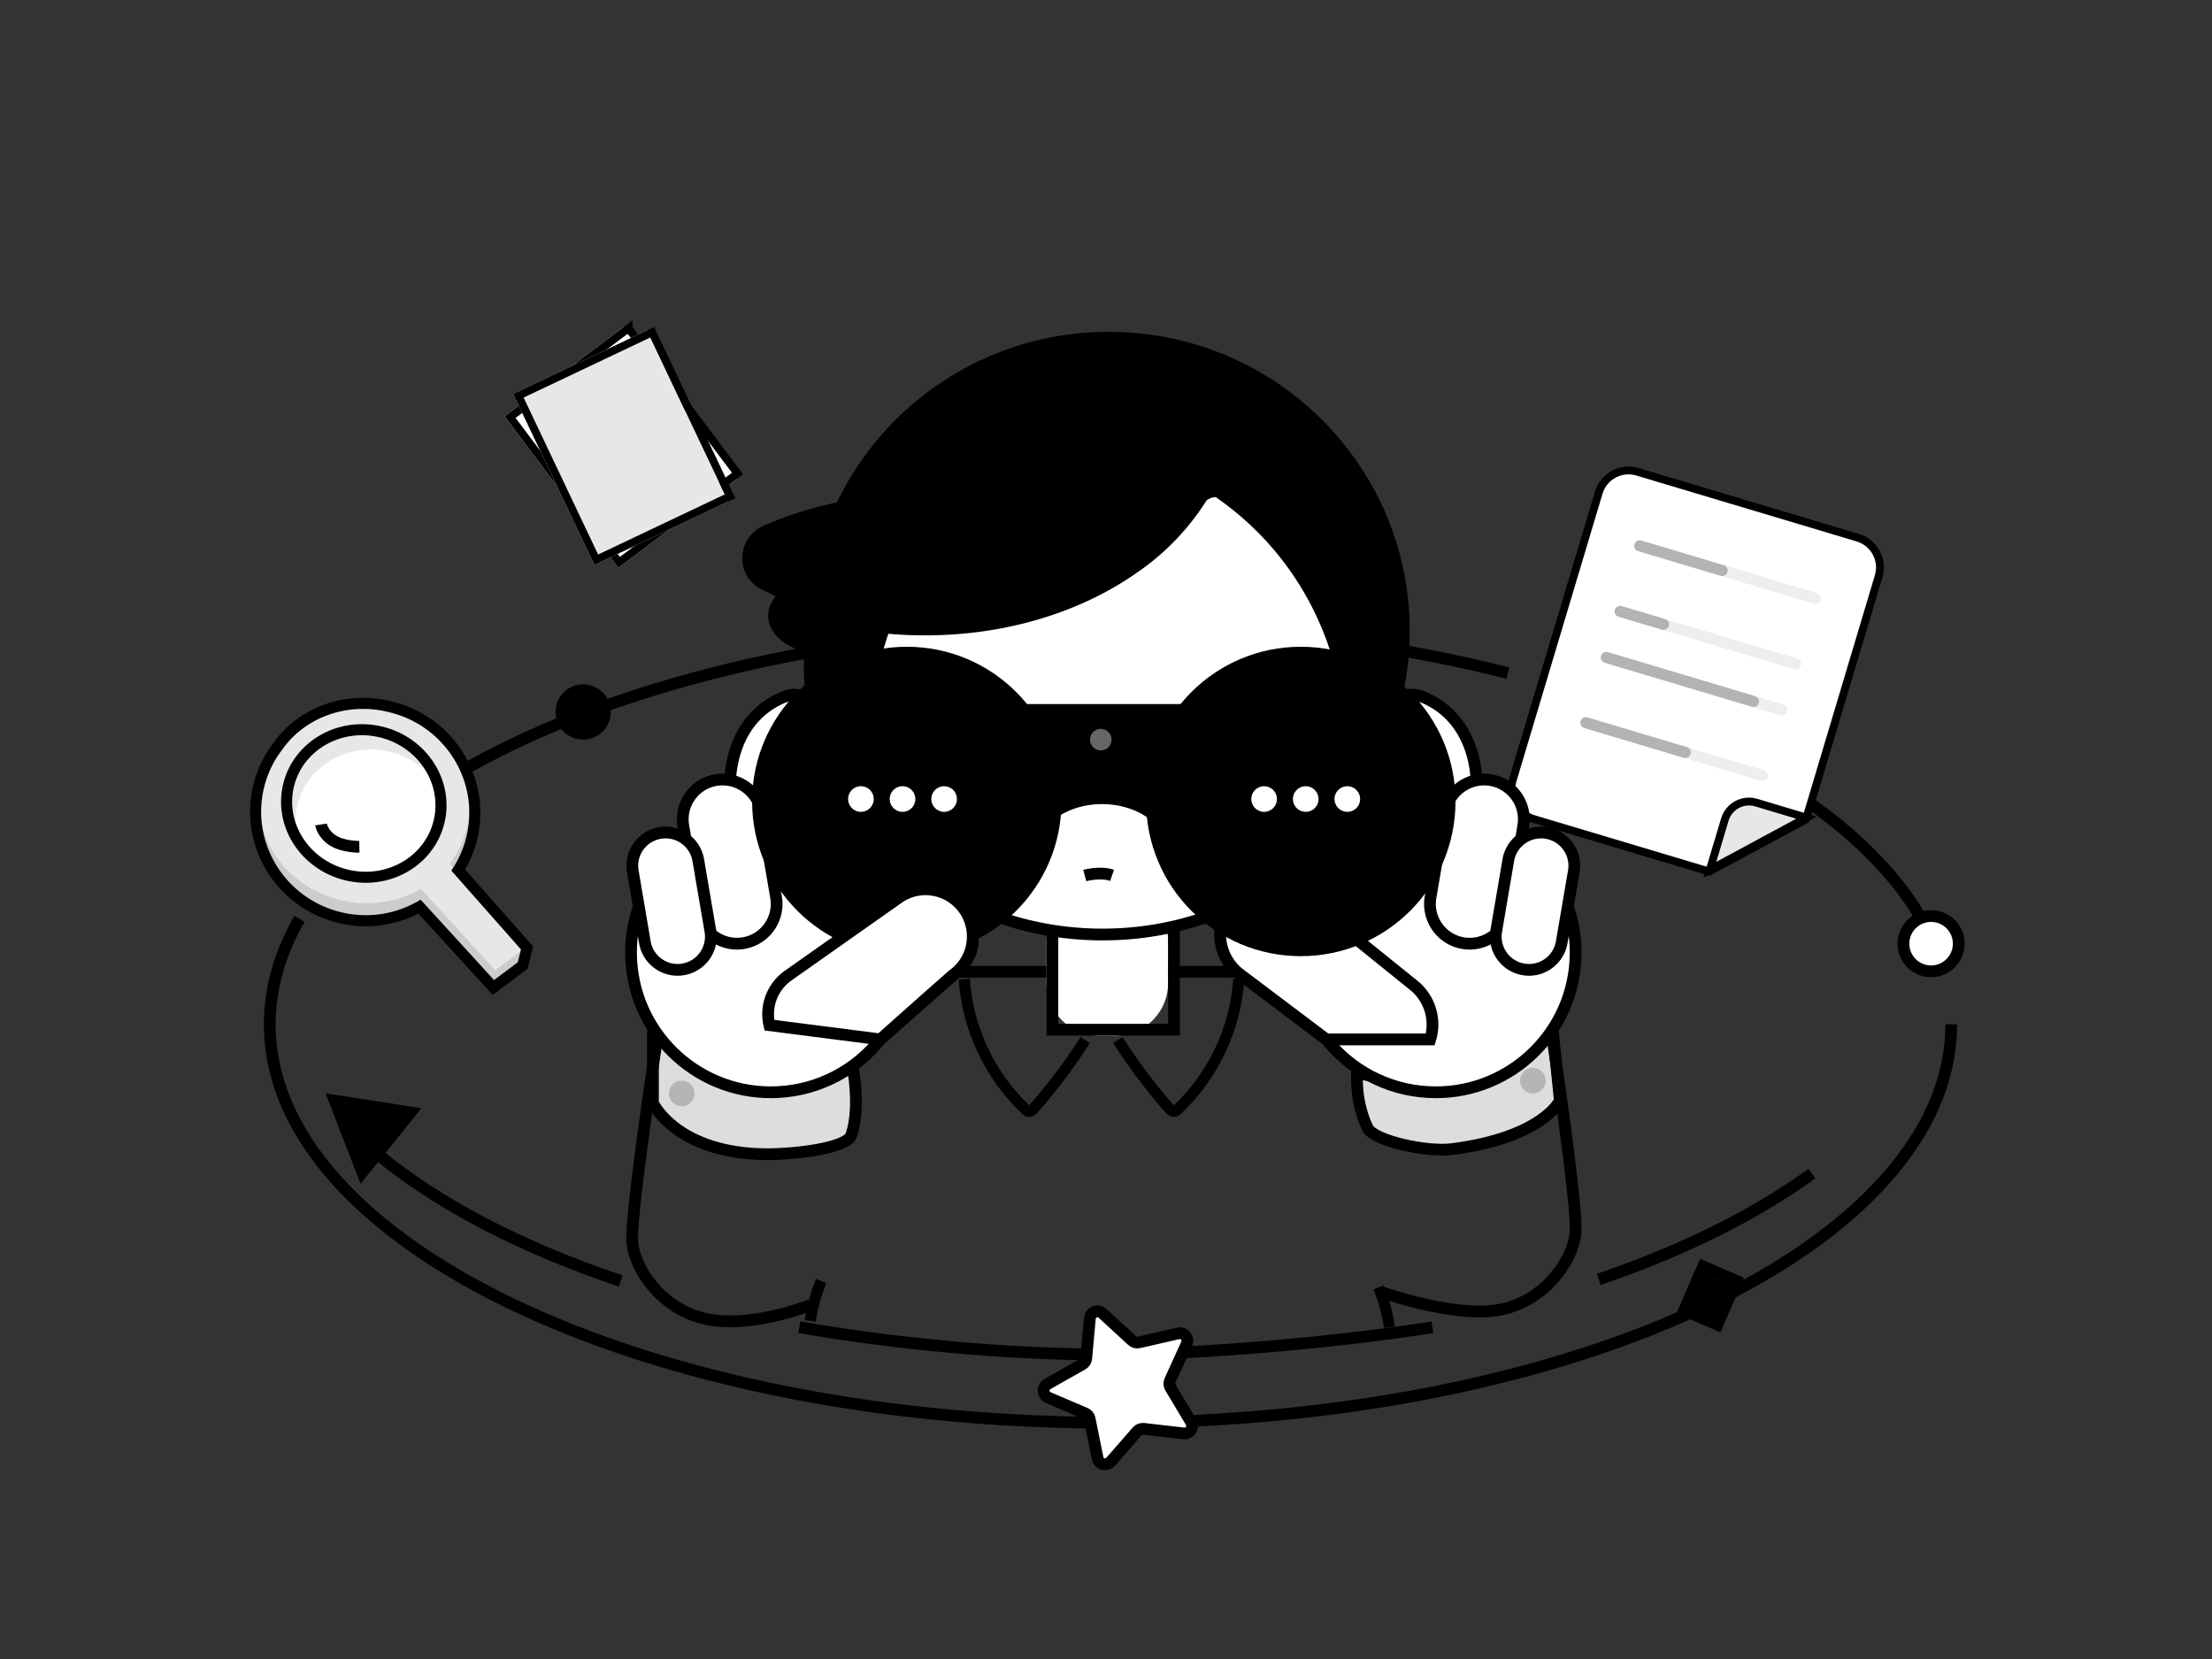 <svg viewBox="0 0 400 300" fill="none" xmlns="http://www.w3.org/2000/svg"><rect x="0" y="0" width="400" height="300" fill="#333333" stroke="none"/><path d="M301.283 131.154c23.68 9.89 40.81 23.21 47.92 38.32M84.933 138.596c27.89-15.55 69.46-25.41 115.88-25.41 25.99 0 50.46 3.09 71.85 8.53" stroke="#000000" stroke-width="2.126"/><path fill-rule="evenodd" clip-rule="evenodd" d="m111.812 102.686 21.418-16.077-20.562-27.392-21.417 16.077 20.561 27.392Z" fill="#fff"/><path d="M113.661 59.357 92.243 75.435l19.711 26.258 21.418-16.077-19.711-26.259Z" stroke="#000000" stroke-width="1.417"/><path fill-rule="evenodd" clip-rule="evenodd" d="m107.486 102.164 24.194-11.483-14.686-30.942-24.193 11.483 14.685 30.942Z" fill="#E7E7E7"/><path d="M117.939 60.075 93.745 71.558l14.078 29.661 24.194-11.483-14.078-29.661Z" stroke="#000000" stroke-width="1.417"/><path fill-rule="evenodd" clip-rule="evenodd" d="m278.727 185.405 1.86-.95 1.49 14.58s-3.03 6.63-19.47 8.76c-4.59.6-14.17-1.5-15.29-3.81-2.39-4.94-1.9-10.06-1.9-10.06s6.18 2.26 16.05.6c9.88-1.66 17.26-9.12 17.26-9.12Z" fill="#DCDDDD"/><path d="m280.587 184.455-1.86.95s-7.38 7.46-17.26 9.12c-9.87 1.66-16.05-.6-16.05-.6s-.49 5.12 1.9 10.06c1.12 2.31 10.7 4.41 15.29 3.81 16.44-2.13 19.47-8.76 19.47-8.76l-1.49-14.58Z" stroke="#000000" stroke-width="2.126"/><path fill-rule="evenodd" clip-rule="evenodd" d="m273.532 141.125 15.58-52.06c.88-2.95 4.01-4.64 6.97-3.76l39.88 11.93c2.95.89 4.64 4.02 3.76 6.97l-13.15 43.97-17.48 9.43-31.8-9.51c-2.95-.88-4.64-4.02-3.76-6.97Z" fill="url(#a)"/><path d="m289.112 89.065-15.58 52.06c-.88 2.95.81 6.09 3.76 6.97l31.8 9.51 17.48-9.43 13.15-43.97c.88-2.95-.81-6.08-3.76-6.97l-39.88-11.93c-2.96-.88-6.09.81-6.97 3.76Z" stroke="#000000" stroke-width="1.417"/><path fill-rule="evenodd" clip-rule="evenodd" d="M311.908 148.196a4.557 4.557 0 0 1 5.67-3.06l9.089 2.72-17.479 9.43 2.72-9.09Z" fill="#E7E7E7"/><path d="M317.578 145.136c-2.41-.72-4.95.65-5.67 3.06l-2.72 9.09 17.479-9.43-9.089-2.72Z" stroke="#000000" stroke-width="1.417"/><path fill-rule="evenodd" clip-rule="evenodd" d="m296.23 99.668 31.721 9.489c.259.077.53.043.766-.084a1.004 1.004 0 0 0-.19-1.842l-31.721-9.488a1.004 1.004 0 0 0-1.171 1.434c.128.237.336.414.595.491Z" fill="#EEEEEF"/><path fill-rule="evenodd" clip-rule="evenodd" d="m296.23 99.668 14.898 4.456a.999.999 0 0 0 .766-.083.992.992 0 0 0 .481-.598 1.002 1.002 0 0 0-.671-1.244l-14.898-4.456a1.004 1.004 0 0 0-1.171 1.434c.128.237.336.414.595.491Z" fill="#B3B3B3"/><path fill-rule="evenodd" clip-rule="evenodd" d="m292.684 111.521 31.721 9.488c.259.078.53.044.766-.084a1.004 1.004 0 0 0-.19-1.842l-31.721-9.488a1.004 1.004 0 0 0-.576 1.926Z" fill="#EEEEEF"/><path fill-rule="evenodd" clip-rule="evenodd" d="m292.684 111.521 7.865 2.353a1.006 1.006 0 0 0 .576-1.926l-7.865-2.353a1.004 1.004 0 0 0-.576 1.926Z" fill="#B3B3B3"/><path fill-rule="evenodd" clip-rule="evenodd" d="m290.193 119.85 31.721 9.488c.259.078.53.044.766-.084a.984.984 0 0 0 .481-.597 1.001 1.001 0 0 0-.671-1.244l-31.721-9.489a1.004 1.004 0 0 0-.576 1.926Z" fill="#EEEEEF"/><path fill-rule="evenodd" clip-rule="evenodd" d="m290.193 119.85 26.595 7.955c.259.077.53.044.767-.084a1.004 1.004 0 0 0-.191-1.842l-26.595-7.955a1.004 1.004 0 0 0-.576 1.926Z" fill="#B3B3B3"/><path fill-rule="evenodd" clip-rule="evenodd" d="m286.648 131.703 31.721 9.488c.259.077.53.043.766-.084a1.004 1.004 0 0 0-.19-1.842l-31.721-9.488a1.003 1.003 0 0 0-1.171 1.435c.128.236.336.413.595.491Z" fill="#EEEEEF"/><path fill-rule="evenodd" clip-rule="evenodd" d="m286.488 131.655 17.963 5.373c.259.077.53.043.766-.084a1.004 1.004 0 0 0-.19-1.842l-17.963-5.373a1.004 1.004 0 0 0-1.171 1.435c.128.236.336.413.595.491Z" fill="#B3B3B3"/><path fill-rule="evenodd" clip-rule="evenodd" d="M277.195 193.098c-1.27 0-2.31 1.04-2.31 2.31a2.32 2.32 0 0 0 2.31 2.32c1.28 0 2.32-1.04 2.32-2.32a2.32 2.32 0 0 0-2.32-2.31Z" fill="#B5B5B6"/><path fill-rule="evenodd" clip-rule="evenodd" d="M154.161 192.75s1.52 7.29-.21 12.5c-.81 2.43-10.42 3.47-15.05 3.47-16.57 0-20.83-9.26-20.83-9.26v-11.57l1.96.7s8.28 6.45 18.29 6.82c10.01.38 15.84-2.66 15.84-2.66Z" fill="#DCDDDD"/><path d="M153.951 205.25c1.73-5.21.21-12.5.21-12.5s-5.83 3.04-15.84 2.66c-10.01-.37-18.29-6.82-18.29-6.82l-1.96-.7v11.57s4.26 9.26 20.83 9.26c4.63 0 14.24-1.04 15.05-3.47Z" stroke="#000000" stroke-width="2.126"/><path d="M128.567 194.638c.67-.77 1.38-1.52 2.11-2.25 10.29-10.27 24.45-16.65 40.05-16.65h63.65c14.72 0 28.17 5.68 38.29 14.97" stroke="#000000" stroke-width="2.126"/><path fill-rule="evenodd" clip-rule="evenodd" d="M198.745 187.263h2.99c2.52 0 4.94-1 6.72-2.78a9.507 9.507 0 0 0 2.78-6.72v-7.57c0-2.52-1-4.94-2.78-6.72a9.507 9.507 0 0 0-6.72-2.78h-2.99c-2.52 0-4.94 1-6.72 2.78a9.507 9.507 0 0 0-2.78 6.72v7.57c0 2.52 1 4.94 2.78 6.72a9.507 9.507 0 0 0 6.72 2.78Z" fill="#fff"/><path d="M212.296 161.756h-21.988v24.443h21.988v-24.443ZM112.24 231.652c-2.15-.73-4.26-1.48-6.32-2.25-.42-.16-.84-.32-1.25-.48-15.42-5.9-28.34-13.21-37.91-21.51M259.019 240.002c-15.48 2.52-41.49 4.94-58.78 4.94-18.54 0-39.27-2.06-55.7-4.94M327.645 212.227c-8.99 6.53-20.15 12.32-33 17.15-1.82.68-3.66 1.34-5.54 1.98" stroke="#000000" stroke-width="2.126"/><path d="M352.845 185.229c0 39.79-68.06 72.04-152.03 72.04-35.63 0-68.41-5.81-94.32-15.54-15.97-5.99-29.33-13.47-39.16-21.99-11.83-10.25-18.55-22.01-18.55-34.51 0-6.6 1.87-13 5.38-19.07" stroke="#000000" stroke-width="2.126"/><path d="M196.242 188.074c-2.79 4.36-5.9 8.51-9.32 12.39-.24.28-.57.59-.93.51-.19-.04-.34-.17-.48-.3-6.5-6.1-10.57-14.73-11.14-23.63M202.146 188.074c2.78 4.36 5.9 8.51 9.31 12.39.25.28.57.59.94.51.18-.04.34-.17.48-.3 6.5-6.1 10.57-14.73 11.14-23.63" stroke="#000000" stroke-width="2"/><path fill-rule="evenodd" clip-rule="evenodd" d="M105.456 123.748c-2.76 0-5 2.24-5 5s2.24 5 5 5 5-2.24 5-5-2.24-5-5-5Z" fill="#000000"/><path fill-rule="evenodd" clip-rule="evenodd" d="M123.275 195.412c-1.27 0-2.31 1.04-2.31 2.31a2.32 2.32 0 0 0 2.31 2.32c1.28 0 2.32-1.04 2.32-2.32a2.32 2.32 0 0 0-2.32-2.31Z" fill="#B5B5B6"/><path fill-rule="evenodd" clip-rule="evenodd" d="m74.221 201.173-8.7 10.79-4.99-12.93 13.69 2.14Z" fill="#000"/><path d="m65.521 211.963 8.7-10.79-13.69-2.14 4.99 12.93Z" stroke="#000000" stroke-width="2.126"/><path fill-rule="evenodd" clip-rule="evenodd" d="M349.203 165.647c-2.76 0-5 2.24-5 5s2.24 5 5 5 5-2.24 5-5-2.24-5-5-5Z" fill="#fff"/><path d="M349.203 165.647c-2.76 0-5 2.24-5 5s2.24 5 5 5 5-2.24 5-5-2.24-5-5-5Z" stroke="#000000" stroke-width="2.126"/><path fill-rule="evenodd" clip-rule="evenodd" d="m198.481 263.681-1.44-7.11c-.09-.45-.39-.82-.81-.99l-6.67-2.85c-1.05-.45-1.13-1.9-.14-2.46l6.32-3.57c.39-.22.65-.63.69-1.08l.65-7.22c.1-1.14 1.46-1.67 2.3-.9l5.34 4.91c.33.31.8.43 1.24.33l7.07-1.62c1.11-.26 2.03.87 1.56 1.91l-3.01 6.6c-.19.41-.17.89.07 1.28l3.72 6.22c.59.98-.2 2.21-1.33 2.08l-7.21-.83c-.45-.05-.9.12-1.2.46l-4.77 5.47c-.74.86-2.15.49-2.38-.63Z" fill="#fff"/><path d="m197.041 256.571 1.44 7.11c.23 1.12 1.64 1.49 2.38.63l4.77-5.47c.3-.34.75-.51 1.2-.46l7.21.83c1.13.13 1.92-1.1 1.33-2.08l-3.72-6.22c-.24-.39-.26-.87-.07-1.28l3.01-6.6c.47-1.04-.45-2.17-1.56-1.91l-7.07 1.62c-.44.1-.91-.02-1.24-.33l-5.34-4.91c-.84-.77-2.2-.24-2.3.9l-.65 7.22c-.04.45-.3.86-.69 1.08l-6.32 3.57c-.99.56-.91 2.01.14 2.46l6.67 2.85c.42.17.72.54.81.99Z" stroke="#000000" stroke-width="2.126"/><path fill-rule="evenodd" clip-rule="evenodd" d="M242.265 148.879c-9.61 12.18-25.24 20.11-42.89 20.11-4.71 0-9.28-.57-13.63-1.63-.66-.16-1.32-.34-1.97-.52-.05-.01-.1-.03-.15-.04-11.94-3.54-22.18-10.97-29.26-20.81a9.95 9.95 0 0 0-.28-.41c-4.86-7.35-7.66-15.99-7.66-25.21 0-3.19.34-6.31.98-9.33a70.723 70.723 0 0 0 19.94 2.79c14.61 0 27.89-4.26 37.72-11.2 5.08-3.48 9.35-8 12.56-13.25.02-.03.04-.06.07-.1.55-.81 1.65-1.01 2.47-.45 19.45 13.25 28.31 37.39 22.1 60.05Z" fill="#fff"/><path d="M199.375 168.989c17.65 0 33.28-7.93 42.89-20.11 6.21-22.66-2.65-46.8-22.1-60.05-.82-.56-1.92-.36-2.47.45-.03.04-.05.07-.07.1a43.632 43.632 0 0 1-12.56 13.25c-9.83 6.94-23.11 11.2-37.72 11.2-6.75.03-13.47-.92-19.94-2.79-.64 3.02-.98 6.14-.98 9.33 0 9.22 2.8 17.86 7.66 25.21.1.14.19.27.28.41 7.08 9.84 17.32 17.27 29.26 20.81.05.01.1.03.15.04.65.18 1.31.36 1.97.52 4.35 1.06 8.92 1.63 13.63 1.63Z" stroke="#000000" stroke-width="2.126"/><path fill-rule="evenodd" clip-rule="evenodd" d="M145.035 145.798s-13.37 4.36-13.08-3.87c.3-8.24 4.07-12.69 7.66-14.83 3.58-2.13 4.84-1.35 4.84-1.35l.58 20.05Z" fill="#fff"/><path d="M131.955 141.928c-.29 8.23 13.08 3.87 13.08 3.87l-.58-20.05s-1.26-.78-4.84 1.35c-3.59 2.14-7.36 6.59-7.66 14.83Z" stroke="#000000" stroke-width="2.126"/><path fill-rule="evenodd" clip-rule="evenodd" d="M221.142 64.028h.01c19.82 8.08 33.77 27.44 33.77 50.04 0 13.27-4.81 25.43-12.82 34.84 1.35-4.7 2.07-9.66 2.07-14.79 0-17.94-8.79-33.83-22.33-43.66a3.063 3.063 0 0 0-4.38.82c-2.87 4.47-6.81 8.47-11.58 11.83-9.63 6.79-22.6 10.96-36.88 10.96a72.4 72.4 0 0 1-8-.46 61.681 61.681 0 0 0-3.71 21.15c0 4.67.51 9.21 1.47 13.55-8.28-9.49-13.3-21.87-13.3-35.42 0-.95.03-1.91.08-2.85a62.25 62.25 0 0 1-3.75-1.49c-1.48-.66-2.92-1.36-4.31-2.11-4.6-2.5-4.23-9.21.55-11.34 4.12-1.83 8.58-3.27 13.31-4.23a54.446 54.446 0 0 1 49.17-30.86c7.3 0 14.27 1.43 20.63 4.02Z" fill="#000000"/><path fill-rule="evenodd" clip-rule="evenodd" d="M140.741 197.481c-13.94.75-25.85-9.94-26.6-23.89-.75-13.94 9.94-25.85 23.89-26.6 10.99-.59 20.72 5.93 24.71 15.56l.83-.68c3.91-3.15 7.48.09 10.64 4 3.15 3.9 1.64 7.69-2.26 10.85l-12.77 11.24c-4.35 5.46-10.92 9.12-18.44 9.52Z" fill="#F1F3F5"/><path d="M114.141 173.591c.75 13.95 12.66 24.64 26.6 23.89 7.52-.4 14.09-4.06 18.44-9.52l12.77-11.24c3.9-3.16 5.41-6.95 2.26-10.85-3.16-3.91-6.73-7.15-10.64-4l-.83.68c-3.99-9.63-13.72-16.15-24.71-15.56-13.95.75-24.64 12.66-23.89 26.6Z" stroke="#000" stroke-width="1.435"/><path fill-rule="evenodd" clip-rule="evenodd" d="M175.894 169.831c.09 1.62-.53 3.19-1.7 4.66-.06.08-.13.16-.19.24l-.2.23c-.12.14-.25.27-.37.4-.45.46-.94.92-1.48 1.36l-12.77 11.24c-4.35 5.46-10.92 9.12-18.44 9.52-13.94.75-25.85-9.94-26.6-23.89-.75-13.94 9.94-25.85 23.89-26.6 10.89-.59 20.53 5.81 24.59 15.28.5-.33 4.36-1.71 5.76-1.38 2.28.52 4.52 1.49 5.97 3.55a8.471 8.471 0 0 1 1.54 5.39Z" fill="#fff"/><path d="M174.194 174.491c1.17-1.47 1.79-3.04 1.7-4.66.11-1.85-.39-3.76-1.54-5.39-1.45-2.06-3.69-3.03-5.97-3.55-1.4-.33-5.26 1.05-5.76 1.38-4.06-9.47-13.7-15.87-24.59-15.28-13.95.75-24.64 12.66-23.89 26.6.75 13.95 12.66 24.64 26.6 23.89 7.52-.4 14.09-4.06 18.44-9.52l12.77-11.24c.54-.44 1.03-.9 1.48-1.36.12-.13.25-.26.37-.4l.2-.23c.06-.08.13-.16.19-.24Z" stroke="#000000" stroke-width="2.126"/><path fill-rule="evenodd" clip-rule="evenodd" d="M140.337 162.256a7.183 7.183 0 0 1-5.87 8.29 7.178 7.178 0 0 1-8.28-5.87l-2.62-15.32c-.66-3.91 1.96-7.62 5.87-8.29 3.91-.66 7.62 1.96 8.29 5.87l2.61 15.32Z" fill="#fff"/><path d="M134.467 170.546a7.183 7.183 0 0 0 5.87-8.29l-2.61-15.32c-.67-3.91-4.38-6.53-8.29-5.87-3.91.67-6.53 4.38-5.87 8.29l2.62 15.32a7.178 7.178 0 0 0 8.28 5.87Z" stroke="#000000" stroke-width="2.126"/><path fill-rule="evenodd" clip-rule="evenodd" d="M267.069 141.928c.29 8.23-13.08 3.87-13.08 3.87l.58-20.05s1.26-.78 4.85 1.35c3.58 2.14 7.36 6.59 7.65 14.83Z" fill="#fff"/><path d="M253.989 145.798s13.37 4.36 13.08-3.87c-.29-8.24-4.07-12.69-7.65-14.83-3.59-2.13-4.85-1.35-4.85-1.35l-.58 20.05Z" stroke="#000000" stroke-width="2.126"/><path fill-rule="evenodd" clip-rule="evenodd" d="M236.288 162.551c3.99-9.63 13.72-16.15 24.71-15.56 13.94.75 24.64 12.66 23.89 26.6-.75 13.95-12.66 24.64-26.6 23.89-7.52-.4-14.1-4.06-18.44-9.52l-15.82-11.94c-3.91-3.15-4.52-8.88-1.36-12.78 3.15-3.91 8.88-4.52 12.78-1.37l.84.68Z" fill="#fff"/><path d="M260.998 146.991c-10.99-.59-20.72 5.93-24.71 15.56l-.84-.68c-3.9-3.15-9.63-2.54-12.78 1.37-3.16 3.9-2.55 9.63 1.36 12.78l15.82 11.94c4.34 5.46 10.92 9.12 18.44 9.52 13.94.75 25.85-9.94 26.6-23.89.75-13.94-9.95-25.85-23.89-26.6Z" stroke="#000000" stroke-width="2.126"/><path fill-rule="evenodd" clip-rule="evenodd" d="M269.583 141.066c3.91.67 6.54 4.38 5.87 8.29l-2.61 15.32c-.6 3.5-3.63 5.97-7.07 5.97-.4 0-.81-.03-1.22-.1-3.91-.67-6.53-4.38-5.87-8.29l2.62-15.32c.66-3.91 4.38-6.53 8.28-5.87Z" fill="#fff"/><path d="M275.453 149.356a7.183 7.183 0 0 0-5.87-8.29c-3.9-.66-7.62 1.96-8.28 5.87l-2.62 15.32c-.66 3.91 1.96 7.62 5.87 8.29.41.07.82.1 1.22.1 3.44 0 6.47-2.47 7.07-5.97l2.61-15.32Z" stroke="#000000" stroke-width="2.126"/><path fill-rule="evenodd" clip-rule="evenodd" d="M279.689 150.631c3.27.56 5.47 3.66 4.91 6.93l-2.19 12.82c-.5 2.93-3.04 5-5.91 5-.34 0-.68-.03-1.02-.09a6.004 6.004 0 0 1-4.91-6.93l2.18-12.82a6.02 6.02 0 0 1 6.94-4.91Z" fill="#fff"/><path d="M284.599 157.561a6.004 6.004 0 0 0-4.91-6.93 6.02 6.02 0 0 0-6.94 4.91l-2.18 12.82a6.004 6.004 0 0 0 4.91 6.93c.34.06.68.09 1.02.09 2.87 0 5.41-2.07 5.91-5l2.19-12.82Z" stroke="#000000" stroke-width="2.126"/><path fill-rule="evenodd" clip-rule="evenodd" d="m255.658 178.187-20.21-16.31c-3.9-3.16-9.63-2.55-12.78 1.36a9.09 9.09 0 0 0 1.36 12.79l15.82 11.93h18.78c1.07-3.45.01-7.36-2.97-9.77Z" fill="#fff"/><path d="m255.658 178.187-20.21-16.31c-3.9-3.16-9.63-2.55-12.78 1.36a9.09 9.09 0 0 0 1.36 12.79l15.82 11.93h18.78c1.07-3.45.01-7.36-2.97-9.77Z" stroke="#000000" stroke-width="2.126"/><path d="M258.623 187.955c1.08-3.45.01-7.36-2.97-9.77" stroke="#000000" stroke-width="1.435"/><path fill-rule="evenodd" clip-rule="evenodd" d="M128.46 168.36a6.004 6.004 0 0 1-4.91 6.93c-.34.06-.68.09-1.02.09a6.01 6.01 0 0 1-5.92-5l-2.18-12.82a6.004 6.004 0 1 1 11.84-2.02l2.19 12.82Z" fill="#fff"/><path d="M123.55 175.29a6.004 6.004 0 0 0 4.91-6.93l-2.19-12.82a6.004 6.004 0 1 0-11.84 2.02l2.18 12.82c.5 2.93 3.04 5 5.92 5 .34 0 .68-.03 1.02-.09Z" stroke="#000000" stroke-width="2.126"/><path fill-rule="evenodd" clip-rule="evenodd" d="M209.048 149.17c-4.85-5.02-14.67-5.02-19.52 0h-29.69v-21.85h81.96v21.85h-32.75Z" fill="#000000"/><path fill-rule="evenodd" clip-rule="evenodd" d="M235.222 116.955c-15.45 0-27.97 12.52-27.97 27.97s12.52 27.98 27.97 27.98 27.98-12.53 27.98-27.98c0-15.45-12.53-27.97-27.98-27.97Z" fill="#000000"/><path fill-rule="evenodd" clip-rule="evenodd" d="M235.221 122.914c-12.15 0-22.01 9.86-22.01 22.01 0 12.16 9.86 22.02 22.01 22.02 12.16 0 22.02-9.86 22.02-22.02 0-12.15-9.86-22.01-22.02-22.01Z" fill="#000"/><path d="M235.221 122.914c-12.15 0-22.01 9.86-22.01 22.01 0 12.16 9.86 22.02 22.01 22.02 12.16 0 22.02-9.86 22.02-22.02 0-12.15-9.86-22.01-22.02-22.01Z" stroke="#000000" stroke-width="2.126"/><path fill-rule="evenodd" clip-rule="evenodd" d="M163.977 116.955c-15.45 0-27.97 12.52-27.97 27.97s12.52 27.98 27.97 27.98 27.98-12.53 27.98-27.98c0-15.45-12.53-27.97-27.98-27.97Z" fill="#000000"/><path fill-rule="evenodd" clip-rule="evenodd" d="M163.977 122.914c-12.15 0-22.01 9.86-22.01 22.01 0 12.16 9.86 22.02 22.01 22.02 12.16 0 22.02-9.86 22.02-22.02 0-12.15-9.86-22.01-22.02-22.01Z" fill="#000"/><path d="M163.977 122.914c-12.15 0-22.01 9.86-22.01 22.01 0 12.16 9.86 22.02 22.01 22.02 12.16 0 22.02-9.86 22.02-22.02 0-12.15-9.86-22.01-22.02-22.01Z" stroke="#000000" stroke-width="2.126"/><path fill-rule="evenodd" clip-rule="evenodd" d="m159.186 187.955 8.59-7.64 4.51-3.98a8.543 8.543 0 0 0 2.07-11.9c-2.72-3.85-8.05-4.78-11.9-2.06l-19.93 14.04a8.546 8.546 0 0 0-3.39 8.97l20.05 2.57Z" fill="#fff"/><path d="m159.186 187.955 8.59-7.64 4.51-3.98a8.543 8.543 0 0 0 2.07-11.9c-2.72-3.85-8.05-4.78-11.9-2.06l-19.93 14.04a8.546 8.546 0 0 0-3.39 8.97l20.05 2.57ZM118.798 187.956s-4.85 31.77-4.46 36.61c.39 4.85 5.24 12.21 13.37 13.95 8.14 1.75 18.81-2.51 18.81-2.51M280.673 187.311s4.62 30.68 4.23 35.52c-.39 4.85-5.23 12.21-13.37 13.95-8.14 1.75-21.95-3.2-21.95-3.2M196.159 158.32s2.83-.76 4.94-.03" stroke="#000000" stroke-width="2.126"/><path fill-rule="evenodd" clip-rule="evenodd" d="M155.679 142.176c-1.27 0-2.31 1.04-2.31 2.31a2.32 2.32 0 0 0 2.31 2.32c1.28 0 2.32-1.04 2.32-2.32a2.32 2.32 0 0 0-2.32-2.31ZM163.202 142.176c-1.27 0-2.31 1.04-2.31 2.31a2.32 2.32 0 0 0 2.31 2.32c1.28 0 2.32-1.04 2.32-2.32a2.32 2.32 0 0 0-2.32-2.31ZM170.724 142.176c-1.27 0-2.31 1.04-2.31 2.31a2.32 2.32 0 0 0 2.31 2.32c1.28 0 2.32-1.04 2.32-2.32a2.32 2.32 0 0 0-2.32-2.31ZM228.588 142.176c-1.27 0-2.31 1.04-2.31 2.31a2.32 2.32 0 0 0 2.31 2.32c1.28 0 2.32-1.04 2.32-2.32a2.32 2.32 0 0 0-2.32-2.31ZM236.111 142.176c-1.27 0-2.31 1.04-2.31 2.31a2.32 2.32 0 0 0 2.31 2.32c1.28 0 2.32-1.04 2.32-2.32a2.32 2.32 0 0 0-2.32-2.31ZM243.633 142.176c-1.27 0-2.31 1.04-2.31 2.31a2.32 2.32 0 0 0 2.31 2.32c1.28 0 2.32-1.04 2.32-2.32a2.32 2.32 0 0 0-2.32-2.31Z" fill="#fff"/><path fill-rule="evenodd" clip-rule="evenodd" d="m311.1 240.913 3.418-7.913-7.913-3.419-3.418 7.913 7.913 3.419Z" fill="#000"/><path d="m308.001 229.03-3.417 7.909 5.958 2.575 3.417-7.91-5.958-2.574Z" stroke="#000000" stroke-width="2.126"/><path d="M148.504 231.652c-.97 2.36-1.64 4.77-1.99 7.2M249.278 232.802c.97 2.36 1.63 4.77 1.98 7.2" stroke="#000000" stroke-width="2"/><path fill-rule="evenodd" clip-rule="evenodd" d="m94.097 174.65-5.31 3.97-13.35-14.6a19.848 19.848 0 0 1-14.52 1.94c-10.64-2.63-17.15-13.28-14.55-23.79 2.6-10.5 13.33-16.89 23.96-14.26 10.63 2.63 17.14 13.28 14.54 23.79-.74 3.02-2.16 5.69-4.05 7.91l11.78 13.34.58-2.37 1.7.9-.78 3.17Z" fill="#CCC"/><path fill-rule="evenodd" clip-rule="evenodd" d="M84.355 149.886c-.58 2.34-1.62 4.45-3.01 6.27l13.53 15.32-5.3 3.98-13.46-14.73c-4.18 2.44-9.41 3.3-14.64 2.01-10.26-2.54-16.64-12.4-14.26-22.04 2.38-9.63 12.63-15.38 22.88-12.84 10.26 2.54 16.65 12.4 14.26 22.03Z" fill="#E7E7E7"/><path d="M50.163 135.056a19.25 19.25 0 0 0-3.37 7.06c-2.6 10.51 3.91 21.16 14.55 23.79a19.85 19.85 0 0 0 14.52-1.95l13.35 14.61 5.31-3.97.78-3.18-12.44-14.08c1.08-1.72 1.92-3.62 2.43-5.7 2.6-10.5-3.91-21.15-14.54-23.78l-.11-.03-.12-.03c-8.07-2-16.13 1.14-20.36 7.26Z" stroke="#000000" stroke-width="2"/><path fill-rule="evenodd" clip-rule="evenodd" d="M52.197 141.933c-1.765 7.135 2.892 14.416 10.396 16.273 7.504 1.856 15.02-2.414 16.784-9.549 1.763-7.125-2.892-14.417-10.396-16.273-7.504-1.856-15.022 2.424-16.784 9.549Z" fill="#fff"/><path fill-rule="evenodd" clip-rule="evenodd" d="M54.4 153.487c-2.332-3.089-3.311-7.068-2.338-11.002 1.763-7.125 9.28-11.405 16.784-9.549 4.62 1.143 8.16 4.345 9.787 8.3-1.897-2.514-4.69-4.439-8.056-5.272-7.503-1.856-15.021 2.424-16.784 9.549a12.788 12.788 0 0 0 .608 7.974Z" fill="#E7E7E7"/><path d="M52.197 141.933c-1.765 7.135 2.892 14.416 10.396 16.273 7.504 1.856 15.02-2.414 16.784-9.549 1.763-7.125-2.892-14.417-10.396-16.273-7.504-1.856-15.022 2.424-16.784 9.549Z" stroke="#000000" stroke-width="2"/><path d="M64.985 153.129s-2.94.05-4.81-1.16c-1.87-1.21-2.13-2.88-2.13-2.88" stroke="#000000" stroke-width="2.126"/><path fill-rule="evenodd" clip-rule="evenodd" d="M199.055 131.799c-1.08 0-1.95.87-1.95 1.95s.87 1.95 1.95 1.95 1.95-.87 1.95-1.95-.87-1.95-1.95-1.95Z" fill="#666"/><path fill-rule="evenodd" clip-rule="evenodd" d="M148.786 104.46c-5.46 0-9.88 3.08-9.88 6.88 0 3.81 4.42 6.89 9.88 6.89 5.45 0 9.87-3.08 9.87-6.89 0-3.8-4.42-6.88-9.87-6.88Z" fill="#000000"/><defs><linearGradient id="a" x1="266.63" y1="-416.17" x2="267.419" y2="-481.705" gradientUnits="userSpaceOnUse"><stop stop-color="#fff"/><stop offset="1" stop-color="#F2F3F5"/></linearGradient></defs></svg>